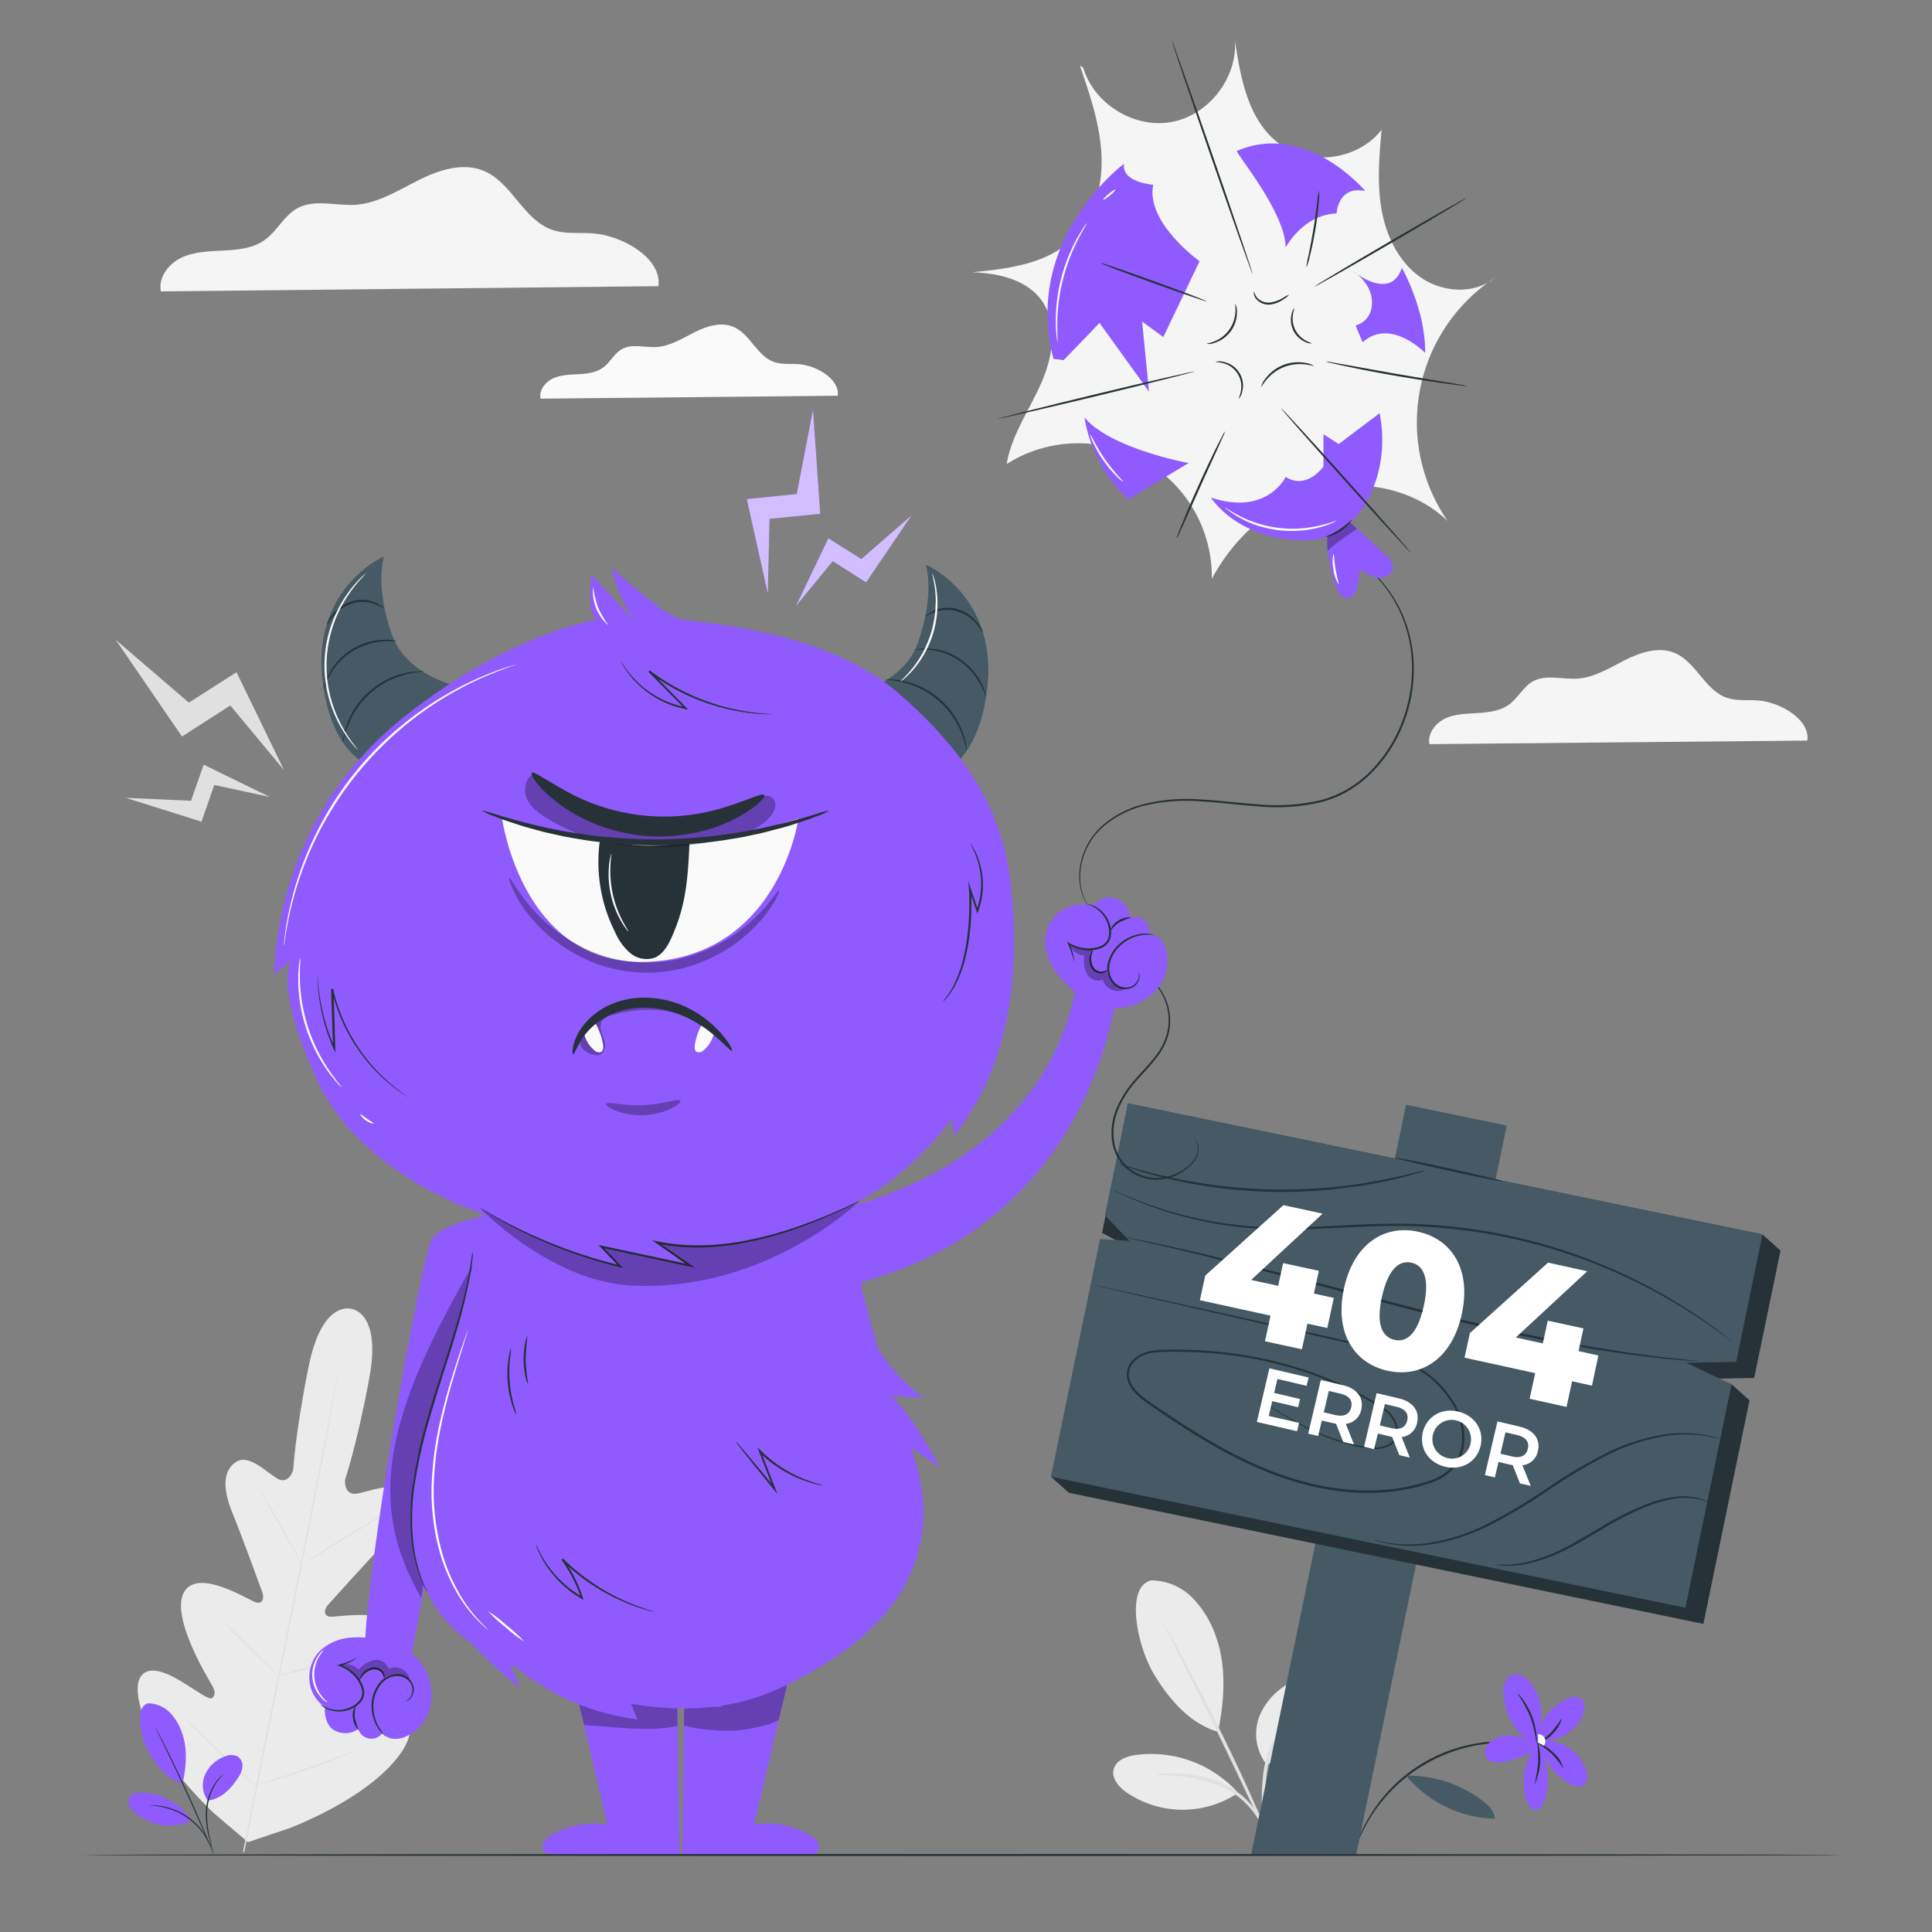 <svg xmlns="http://www.w3.org/2000/svg" viewBox="0 0 500 500"><rect x="0" y="0" width="500" height="500" fill="#808080" stroke="none"/><g id="freepik--background-complete--inject-68"><path d="M467.74,191.66c.74-5.44-6.93-9.91-12.69-10.38-2.75-.22-5.61.2-8.21-.71-5.65-2-7.9-9.25-13.41-11.58-4.11-1.73-8.85-.19-12.84,1.82s-7.94,4.54-12.4,4.82c-3.88.25-8.09-1.19-11.48.71-2.53,1.41-3.85,4.32-6.18,6s-5.26,2-8.09,2.19-5.76.19-8.33,1.37-4.71,3.9-4.17,6.68Z" style="fill:#f5f5f5"></path><path d="M216.8,102.42c.59-4.28-5.45-7.8-10-8.17-2.16-.17-4.41.16-6.46-.55-4.44-1.55-6.21-7.29-10.54-9.12-3.24-1.36-7-.15-10.11,1.43s-6.24,3.57-9.75,3.8c-3,.19-6.37-.94-9,.55-2,1.11-3,3.41-4.86,4.76s-4.14,1.6-6.36,1.72-4.53.15-6.56,1.07-3.7,3.08-3.28,5.26Z" style="fill:#fafafa"></path><path d="M170.39,74.06c1-7.15-9.12-13-16.71-13.65-3.61-.29-7.37.26-10.8-.94-7.43-2.59-10.4-12.18-17.65-15.24-5.42-2.29-11.66-.25-16.91,2.39S97.87,52.59,92,53c-5.1.33-10.65-1.57-15.11.93-3.33,1.86-5.08,5.69-8.14,8s-6.92,2.69-10.64,2.89-7.58.24-11,1.79-6.19,5.14-5.49,8.8Z" style="fill:#f5f5f5"></path><path d="M90.88,338.74s-7.5-2.43-11,14.87-4,26.86-4,26.86-1.16,3.75-3.92,2.28-7.38-6.54-10.79-4.45-3.62,6.82-1.14,12.92,7.44,19.68,7.88,20.91.23,3.21-1.81,2.51-14.93-8.94-18.48-2.58,6.17,22.22,7.2,24,.88,2.66.11,3.38-4.84-2.46-8.61-4.65-8.51-4.08-10.25-.24,1,17,19.16,34.6l8.94,7.6L75.29,473c23.4-9.54,30.88-20.71,30.7-24.92s-5.28-4.24-9.6-3.61-9.28,2.05-9.72,1.09-.24-1.85,1.37-3.1,16.55-12.33,15.64-19.55-16-4.39-18.11-4.51-1.59-2.05-.73-3S95.37,403.63,100,398.9s6.25-9.07,3.77-12.41-8.56-.24-11.67.09S89.28,383,89.28,383s3.1-9.05,6.31-26.42-4.86-17.89-4.86-17.89" style="fill:#ebebeb"></path><path d="M62.88,479.26c2.41-12.74,7.06-35.32,10.95-54.73s7.4-37,9.87-49.69c1.23-6.36,2.22-11.51,2.91-15.08.34-1.77.61-3.15.79-4.1.09-.46.17-.81.22-1.07s.08-.36.08-.36,0,.13,0,.37-.1.61-.18,1.07c-.17,1-.41,2.34-.72,4.11-.64,3.57-1.59,8.73-2.8,15.11-2.4,12.74-5.87,30.32-9.76,49.72s-8.59,42-11,54.7" style="fill:#e0e0e0"></path><path d="M67.31,385.64a4.37,4.37,0,0,1,.5.69c.3.46.72,1.12,1.22,2,1,1.66,2.36,4,3.79,6.6l3.65,6.68,1.12,2a3.85,3.85,0,0,1,.38.76,4.1,4.1,0,0,1-.51-.69c-.3-.45-.71-1.12-1.21-2-1-1.68-2.31-4-3.75-6.63s-2.7-4.88-3.69-6.65l-1.13-2A3.41,3.41,0,0,1,67.31,385.64Z" style="fill:#e0e0e0"></path><path d="M79.06,404.26c0-.09,4.64-3.06,10.49-6.65s10.62-6.43,10.67-6.34-4.64,3.06-10.48,6.65S79.11,404.35,79.06,404.26Z" style="fill:#e0e0e0"></path><path d="M71.74,433.79a3.51,3.51,0,0,1,.82-.27l2.27-.63c1.92-.52,4.56-1.26,7.45-2.19s5.48-1.83,7.34-2.52l2.22-.8a4.14,4.14,0,0,1,.82-.26,3.39,3.39,0,0,1-.77.39c-.51.23-1.25.55-2.17.92-1.85.74-4.43,1.7-7.33,2.62s-5.56,1.63-7.49,2.09c-1,.23-1.76.41-2.3.51A4.72,4.72,0,0,1,71.74,433.79Z" style="fill:#e0e0e0"></path><path d="M57.4,419.29a2.92,2.92,0,0,1,.62.51l1.59,1.48c1.33,1.27,3.16,3,5.15,5s3.79,3.76,5.08,5.08l1.51,1.56a3.25,3.25,0,0,1,.52.62,4,4,0,0,1-.62-.51l-1.59-1.49c-1.33-1.27-3.16-3-5.15-5s-3.79-3.77-5.08-5.08l-1.51-1.57A3.44,3.44,0,0,1,57.4,419.29Z" style="fill:#e0e0e0"></path><path d="M47.63,444.53a6.47,6.47,0,0,1,.78.66l2.05,1.9c1.71,1.61,4.07,3.86,6.65,6.36s4.91,4.78,6.58,6.44l2,2a5.13,5.13,0,0,1,.69.76,5,5,0,0,1-.78-.66c-.54-.49-1.22-1.13-2.05-1.9-1.72-1.61-4.07-3.86-6.65-6.36s-4.91-4.77-6.58-6.43l-2-2A4.89,4.89,0,0,1,47.63,444.53Z" style="fill:#e0e0e0"></path><path d="M66,462.07a8.72,8.72,0,0,1,1-.37l2.85-.89c2.41-.76,5.73-1.81,9.36-3.08s6.89-2.5,9.24-3.41l2.79-1.07a5.32,5.32,0,0,1,1-.35,6.87,6.87,0,0,1-1,.48c-.64.29-1.58.7-2.74,1.18-2.33,1-5.58,2.25-9.22,3.51s-7,2.29-9.41,3c-1.21.34-2.2.61-2.88.78A7.1,7.1,0,0,1,66,462.07Z" style="fill:#e0e0e0"></path><path d="M297.8,409a15.14,15.14,0,0,1,10.91,4.62,26.66,26.66,0,0,1,6.14,10.41c2.58,7.42,2,16.45.37,24.14-8.41-2.33-14.1-10.71-16.72-15.14-4.14-7-7.37-22.17-.7-24" style="fill:#ebebeb"></path><path d="M327.68,456.54a12.94,12.94,0,0,1-1.54-12.88,17.14,17.14,0,0,1,9.7-9c2-.76,4.26-1.19,6.08-.15a5.52,5.52,0,0,1,2.5,5,11.3,11.3,0,0,1-2,5.47c-3.6,5.68-8.12,10.53-14.77,11.57" style="fill:#ebebeb"></path><path d="M328.47,476.19a24.49,24.49,0,0,1-1.41-5,23.93,23.93,0,0,1-.52-5.66,53.75,53.75,0,0,1,.45-6.91,26,26,0,0,1,4.63-11.68,19.66,19.66,0,0,1,2.62-2.8c.7-.56,1.12-.84,1.15-.79s-1.46,1.35-3.26,4a27.67,27.67,0,0,0-4.27,11.44,62.22,62.22,0,0,0-.51,6.8,26.86,26.86,0,0,0,.32,5.53A38.62,38.62,0,0,1,328.47,476.19Z" style="fill:#e0e0e0"></path><path d="M301.28,420.38a14.1,14.1,0,0,1,1.37,2.24c.83,1.48,2,3.62,3.42,6.29,2.84,5.33,6.69,12.74,10.74,21s7.5,15.9,9.88,21.45c1.19,2.78,2.13,5,2.75,6.61a16.16,16.16,0,0,1,.88,2.48,14.83,14.83,0,0,1-1.2-2.34c-.77-1.68-1.78-3.86-3-6.49-2.52-5.49-6.06-13-10.1-21.33s-7.75-15.58-10.5-21.13c-1.29-2.6-2.36-4.75-3.17-6.41A16,16,0,0,1,301.28,420.38Z" style="fill:#e0e0e0"></path><path d="M320,463.53a30.25,30.25,0,0,0-26-9.35c-2.41.33-5.18,1.34-5.79,3.71s1.36,4.59,3.35,6a25.8,25.8,0,0,0,28.63.27" style="fill:#ebebeb"></path><path d="M299.2,459.13a4.31,4.31,0,0,1,1.38-.15c.88-.05,2.17,0,3.76,0a34,34,0,0,1,12.14,2.62,21.32,21.32,0,0,1,5.75,3.81,20.93,20.93,0,0,1,5.14,7.81,4,4,0,0,1,.39,1.33c-.16.07-.85-1.78-2.55-4.4a21.9,21.9,0,0,0-3.53-4.14,22.23,22.23,0,0,0-5.56-3.61,38.27,38.27,0,0,0-11.83-2.8A45.72,45.72,0,0,1,299.2,459.13Z" style="fill:#e0e0e0"></path><polygon points="73.5 199.3 61.21 173.97 48.87 181.84 29.93 165.56 47.1 190.61 59.6 182.58 73.5 199.3" style="fill:#e0e0e0"></polygon><polygon points="69.82 206.25 52.71 197.9 49.43 207.24 32.55 206.48 52.15 212.65 55.45 203.15 69.82 206.25" style="fill:#e0e0e0"></polygon></g><g id="freepik--Plant--inject-68"><path d="M401.49,452.87a2.89,2.89,0,0,1-.63-.13c-.41-.1-1-.3-1.78-.47a42.18,42.18,0,0,0-16.64-.65,41,41,0,0,0-30.82,24.67c-.33.73-.51,1.32-.68,1.71a4.35,4.35,0,0,1-.26.59,2.91,2.91,0,0,1,.16-.62c.13-.4.29-1,.59-1.75a36.9,36.9,0,0,1,3-6.12,39.86,39.86,0,0,1,38.05-19.26,36.15,36.15,0,0,1,6.69,1.24c.78.19,1.36.43,1.76.56A3.39,3.39,0,0,1,401.49,452.87Z" style="fill:#263238"></path><path d="M398.05,451.33a14.88,14.88,0,0,0-2.79,15.07c.39,1,1.1,2.08,2.17,2.09s1.85-1.21,2.22-2.29a17.49,17.49,0,0,0-1.25-13.85,20,20,0,0,0,7.32,9c1.24.83,3,1.51,4.16.62s1.05-2.64.57-4a11.79,11.79,0,0,0-11.75-7.57A11.07,11.07,0,0,0,409.56,444c.68-1.59.75-3.84-.78-4.64a3.63,3.63,0,0,0-3,.23,14.09,14.09,0,0,0-7.87,8.8A12.4,12.4,0,0,0,395.61,435c-1.07-1.11-2.6-2.06-4.08-1.63-1.86.54-2.48,2.89-2.43,4.83a16.23,16.23,0,0,0,6.52,12.42,9.2,9.2,0,0,0-8.55-.74c-1.8.77-3.48,2.75-2.68,4.53s3.14,1.86,5,1.52a23,23,0,0,0,9.28-4" style="fill:#8F5BFE"></path><path d="M363.63,459.21a30.73,30.73,0,0,0,23.24,11.46c-.15-2-1.7-3.5-3.26-4.69A31.69,31.69,0,0,0,364,459.54" style="fill:#455a64"></path><path d="M397.12,461.92a47.66,47.66,0,0,0,.95-5.79,49.48,49.48,0,0,0-.28-5.86,15.54,15.54,0,0,1-.67,11.65Z" style="fill:#263238"></path><path d="M404.61,457.74A23.8,23.8,0,0,0,401.7,454c-1.92-1.81-3.89-2.79-3.8-2.94a10.22,10.22,0,0,1,4.16,2.56A7.87,7.87,0,0,1,404.61,457.74Z" style="fill:#263238"></path><path d="M404.24,444.64a8.55,8.55,0,0,1-2.35,4,7.28,7.28,0,0,1-4,2.43,21.37,21.37,0,0,0,3.61-2.79A44.7,44.7,0,0,0,404.24,444.64Z" style="fill:#263238"></path><path d="M398,448.82a1.81,1.81,0,0,1,1.5,3A5.1,5.1,0,0,0,398,451a7.55,7.55,0,0,0,0-2.18" style="fill:#fafafa"></path><path d="M392.68,438.21a6.3,6.3,0,0,1,1.42,1.56,18.74,18.74,0,0,1,3.55,9.43,5.81,5.81,0,0,1,0,2.1,35.31,35.31,0,0,0-1.57-6.88A37,37,0,0,0,392.68,438.21Z" style="fill:#263238"></path><path d="M38.34,440.82a8,8,0,0,1,5.73,2.5,14.21,14.21,0,0,1,3.17,5.53c1.31,3.93.95,8.69,0,12.74-4.42-1.29-7.38-5.74-8.73-8.09-2.14-3.72-3.76-11.74-.22-12.68" style="fill:#8F5BFE"></path><path d="M53.81,466.05a6.82,6.82,0,0,1-.73-6.8,9,9,0,0,1,5.17-4.7,3.8,3.8,0,0,1,3.21,0,2.9,2.9,0,0,1,1.28,2.65A5.86,5.86,0,0,1,61.67,460c-1.93,3-4.35,5.5-7.86,6" style="fill:#8F5BFE"></path><path d="M55.1,479.38a5.11,5.11,0,0,1-.24-.82c-.15-.58-.35-1.34-.58-2.25a24,24,0,0,1-1-7.62,14.74,14.74,0,0,1,2.41-7.27,10.59,10.59,0,0,1,1.54-1.76c.2-.19.38-.31.49-.4s.18-.13.19-.12a15.41,15.41,0,0,0-2,2.4,15.16,15.16,0,0,0-2.29,7.17,26.08,26.08,0,0,0,.85,7.55c.22,1,.39,1.74.49,2.28A4,4,0,0,1,55.1,479.38Z" style="fill:#263238"></path><path d="M40.1,446.82a1.28,1.28,0,0,1,.2.31l.5.94c.44.82,1.05,2,1.79,3.48,1.49,2.95,3.49,7.05,5.6,11.63S52.11,472,53.38,475c.63,1.52,1.13,2.76,1.47,3.62.16.41.28.74.38,1a1.48,1.48,0,0,1,.12.36,1.71,1.71,0,0,1-.17-.33c-.12-.25-.26-.58-.44-1-.38-.89-.91-2.1-1.56-3.59-1.32-3-3.16-7.2-5.26-11.78s-4.08-8.69-5.52-11.66c-.7-1.46-1.28-2.65-1.7-3.52q-.29-.58-.45-1A2.94,2.94,0,0,1,40.1,446.82Z" style="fill:#263238"></path><path d="M49.43,470.86a16,16,0,0,0-12.81-6.92c-1.29,0-2.81.3-3.32,1.48s.35,2.5,1.28,3.39A13.63,13.63,0,0,0,49.5,471.2" style="fill:#8F5BFE"></path><path d="M38.77,467.25a3.94,3.94,0,0,1,.81,0,6.65,6.65,0,0,1,.94,0c.36.05.78.06,1.24.16a14.06,14.06,0,0,1,1.48.31,15.67,15.67,0,0,1,1.66.52,17.85,17.85,0,0,1,3.55,1.82,17,17,0,0,1,3,2.63,15.26,15.26,0,0,1,1.08,1.36,12.29,12.29,0,0,1,.82,1.28,12.1,12.1,0,0,1,.58,1.11,6.94,6.94,0,0,1,.37.86,3.74,3.74,0,0,1,.26.77c-.06,0-.44-1.06-1.39-2.63-.25-.39-.51-.82-.84-1.24a15.5,15.5,0,0,0-1.09-1.32,17.28,17.28,0,0,0-3-2.57,17.79,17.79,0,0,0-3.47-1.81,16.32,16.32,0,0,0-1.63-.54c-.52-.16-1-.25-1.46-.35C39.92,467.3,38.77,467.31,38.77,467.25Z" style="fill:#263238"></path></g><g id="freepik--404-error--inject-68"><polygon points="323.77 480.07 350.95 480.07 389.94 291.29 363.88 285.9 323.77 480.07" style="fill:#455a64"></polygon><polygon points="440.83 420.26 276.63 386.34 271.98 382.17 289.34 324.83 296.96 325.33 285.21 319.07 291.93 285.56 456.13 319.48 460.79 323.66 453.98 356.62 440.97 356.86 448.13 358.23 452.78 362.4 440.83 420.26" style="fill:#263238"></polygon><polygon points="436.18 416.09 271.98 382.17 284.69 320.65 292.31 321.15 285.95 314.54 291.93 285.56 456.13 319.48 449.32 352.44 436.32 352.68 448.13 358.23 436.18 416.09" style="fill:#455a64"></polygon><path d="M439.83,352.34s-.13,0-.39,0l-1.15-.08-4.42-.36-3.19-.28-3.79-.45c-2.71-.34-5.82-.66-9.21-1.22l-5.35-.81c-1.86-.29-3.78-.67-5.77-1-4-.68-8.23-1.57-12.69-2.47-8.91-1.89-18.66-4.18-28.84-6.77-20.35-5.24-38.69-10.28-52.07-13.55-3.33-.85-6.37-1.54-9-2.18s-5-1.16-6.84-1.57l-4.32-1-1.12-.27a2.25,2.25,0,0,1-.38-.12,1.78,1.78,0,0,1,.39.06l1.14.21,4.34.87c1.89.38,4.2.87,6.86,1.48s5.71,1.27,9.06,2.09c13.4,3.16,31.77,8.14,52.11,13.37,10.18,2.59,19.91,4.9,28.8,6.82,4.46.91,8.68,1.82,12.67,2.52,2,.36,3.91.74,5.76,1l5.33.85c3.39.59,6.48.94,9.19,1.31l3.78.5,3.18.33,4.41.48,1.14.14Z" style="fill:#263238"></path><path d="M448.08,347.09a3.52,3.52,0,0,1-.37-.24l-1-.75c-.91-.65-2.21-1.68-4-2.9a147.3,147.3,0,0,0-15.38-9.44,145.54,145.54,0,0,0-24.67-10.26,141.35,141.35,0,0,0-32.13-5.92c-11.61-.85-22.69.28-32.78.51a129.21,129.21,0,0,1-14.35-.29,97.76,97.76,0,0,1-29.63-7.21c-2-.83-3.47-1.53-4.48-2l-1.14-.58-.38-.21a1.85,1.85,0,0,1,.41.16l1.17.52c1,.46,2.53,1.13,4.51,1.92a101.42,101.42,0,0,0,17.26,5.19,99.57,99.57,0,0,0,12.32,1.74,133.67,133.67,0,0,0,14.29.23c10.06-.26,21.17-1.41,32.84-.56a140.18,140.18,0,0,1,32.26,6,144.05,144.05,0,0,1,24.71,10.42A137.37,137.37,0,0,1,442.85,343c1.73,1.24,3,2.31,3.9,3l1,.8A2.85,2.85,0,0,1,448.08,347.09Z" style="fill:#263238"></path><path d="M368.71,303a4.21,4.21,0,0,1-.77.27l-2.25.67c-1,.3-2.17.63-3.58.95s-3,.76-4.8,1.08-3.74.75-5.87,1-4.39.6-6.78.87a136.49,136.49,0,0,1-15.66.61,140.52,140.52,0,0,1-15.62-1.29c-2.38-.38-4.64-.71-6.74-1.17s-4-.86-5.81-1.3-3.35-.89-4.74-1.29-2.58-.77-3.54-1.1l-2.22-.77a4.93,4.93,0,0,1-.76-.3,3.89,3.89,0,0,1,.8.18l2.25.66c1,.3,2.16.65,3.56,1s3,.83,4.75,1.2,3.71.85,5.81,1.22,4.35.75,6.72,1.11A147.47,147.47,0,0,0,329,307.83a145.67,145.67,0,0,0,15.59-.56c2.38-.26,4.65-.47,6.76-.81s4.07-.63,5.86-1,3.39-.69,4.8-1,2.62-.59,3.6-.85l2.27-.55A3.74,3.74,0,0,1,368.71,303Z" style="fill:#263238"></path><path d="M325,361.66s.26.14.74.44l2.16,1.33c1.9,1.15,4.68,2.91,8.4,4.9a55.78,55.78,0,0,0,14.28,5.53,34.62,34.62,0,0,0,4.57.7,7.14,7.14,0,0,0,4.62-1,3.72,3.72,0,0,0,1.38-2,5,5,0,0,0,0-2.53,7.76,7.76,0,0,0-3.15-4.23c-12.52-8.3-30.15-14.35-50.1-14.91-2.49-.08-5-.08-7.56,0s-5.16.68-6.87,2.58a4.69,4.69,0,0,0-1.31,3.38,6.09,6.09,0,0,0,1.4,3.46c1.61,2.06,3.93,3.49,6.16,5,9,6.1,18.53,12.16,29.25,16.36s22.11,6.09,32.84,4.5a47.35,47.35,0,0,0,7.8-1.84,13.5,13.5,0,0,0,6.47-4.08,11.44,11.44,0,0,0,2.31-7.07,16.69,16.69,0,0,0-1.62-7.22,26.05,26.05,0,0,0-9.66-10.49,46.9,46.9,0,0,0-12.53-5.41c-4.25-1.23-8.46-2.11-12.48-3l-11.57-2.62-34.91-7.93-9.48-2.19-2.46-.58c-.56-.13-.84-.22-.84-.22l.85.16,2.48.52,9.51,2.08,34.95,7.74,11.57,2.58c4,.91,8.24,1.77,12.52,3a47.2,47.2,0,0,1,12.68,5.45,26.56,26.56,0,0,1,9.88,10.7,17.29,17.29,0,0,1,1.68,7.46,12,12,0,0,1-2.42,7.43,14.09,14.09,0,0,1-6.74,4.28,46.47,46.47,0,0,1-7.91,1.87c-10.86,1.62-22.39-.31-33.14-4.52S308.4,371,299.42,364.87c-2.22-1.54-4.58-3-6.28-5.17a6.63,6.63,0,0,1-1.53-3.8,5.28,5.28,0,0,1,1.47-3.79,7.77,7.77,0,0,1,3.39-2.12,15.28,15.28,0,0,1,3.87-.64c2.58-.1,5.11-.09,7.61,0,20.07.61,37.75,6.71,50.35,15.13a8.16,8.16,0,0,1,3.29,4.48,5.41,5.41,0,0,1,0,2.74,4,4,0,0,1-1.53,2.18,7.55,7.55,0,0,1-4.87,1.07,36.71,36.71,0,0,1-4.63-.73,55.47,55.47,0,0,1-14.31-5.66c-3.72-2-6.48-3.82-8.36-5-.92-.59-1.63-1-2.12-1.38S325,361.66,325,361.66Z" style="fill:#263238"></path><path d="M444.89,372.33a6.37,6.37,0,0,1-1-.19c-.62-.17-1.55-.35-2.74-.56a34.29,34.29,0,0,0-10.24.08,52.45,52.45,0,0,0-14.45,4.66,143.53,143.53,0,0,0-16.06,9.56,130.63,130.63,0,0,1-16.21,9.5,50.19,50.19,0,0,1-14.68,4.4,32.08,32.08,0,0,1-10.33-.29,22.43,22.43,0,0,1-2.72-.72,5.29,5.29,0,0,1-.92-.34,6.75,6.75,0,0,1,.95.22c.62.18,1.54.38,2.73.61a33.52,33.52,0,0,0,10.23.09,50.74,50.74,0,0,0,14.5-4.48,134.85,134.85,0,0,0,16.11-9.5,139.21,139.21,0,0,1,16.16-9.56,51.3,51.3,0,0,1,14.63-4.58,32.78,32.78,0,0,1,10.34.12A23.08,23.08,0,0,1,444,372,5.11,5.11,0,0,1,444.89,372.33Z" style="fill:#263238"></path><path d="M441.85,388.61c0,.06-.78-.26-2.22-.58a17.16,17.16,0,0,0-6.19-.2,35.33,35.33,0,0,0-8.83,2.72,81.1,81.1,0,0,0-10.07,5.27c-3.48,2.06-6.8,4.07-10,5.6a41.24,41.24,0,0,1-8.81,3.17,25.28,25.28,0,0,1-6.28.62,13.64,13.64,0,0,1-1.71-.15,2.2,2.2,0,0,1-.59-.11c0-.07.83,0,2.3,0a27.46,27.46,0,0,0,6.19-.8,43.15,43.15,0,0,0,8.66-3.26c3.14-1.54,6.43-3.55,9.92-5.62A76.11,76.11,0,0,1,424.4,390a34.06,34.06,0,0,1,9-2.63,16.29,16.29,0,0,1,6.3.4,14.23,14.23,0,0,1,1.63.55A2.12,2.12,0,0,1,441.85,388.61Z" style="fill:#263238"></path><path d="M389,305.75c0,.17-6.33-1.07-14.06-2.77s-14-3.21-13.93-3.37,6.33,1.07,14.06,2.77S389,305.59,389,305.75Z" style="fill:#263238"></path><path d="M343.51,343.69l-5.14-1.12-1.44,6.62-9.55-2.07,1.44-6.63-18.29-4,1.39-6.38,20.23-18.22,10.14,2.2-18.5,17.16,7,1.52,1.28-5.88,9.25,2-1.28,5.89,5.14,1.12Z" style="fill:#fff"></path><path d="M347.82,333.44C350.3,322,358.16,316.85,367,318.77s13.8,9.89,11.31,21.31-10.35,16.6-19.14,14.68S345.33,344.86,347.82,333.44Zm20.66,4.5c1.58-7.26-.1-10.48-3.21-11.16s-6,1.54-7.62,8.8.11,10.49,3.27,11.18S366.9,345.21,368.48,337.94Z" style="fill:#fff"></path><path d="M412,358.6l-5.14-1.12-1.44,6.63L395.86,362l1.45-6.63-18.29-4,1.39-6.38,20.22-18.22L410.77,329l-18.49,17.15,7,1.53,1.28-5.89,9.24,2-1.28,5.88,5.14,1.12Z" style="fill:#fff"></path><path d="M336.19,368.23l-.51,2.17L325.27,368l3.25-13.88,10.14,2.37-.51,2.16-7.55-1.77-.85,3.61,6.7,1.58-.49,2.12-6.71-1.57-.9,3.83Z" style="fill:#fff"></path><path d="M347.65,373.2l-1.88-4.73a4.29,4.29,0,0,1-.54-.11l-3.14-.73-.95,4-2.58-.6,3.26-13.89,5.71,1.34c3.65.86,5.48,3.25,4.76,6.33a4.57,4.57,0,0,1-4,3.69l2.13,5.31Zm-.75-12.52-3-.71-1.3,5.54,3,.7c2.26.53,3.68-.23,4.09-2S349.16,361.21,346.9,360.68Z" style="fill:#fff"></path><path d="M362.15,376.6l-1.88-4.73a5.17,5.17,0,0,1-.54-.11L356.6,371l-1,4.05-2.58-.61,3.25-13.89,5.72,1.34c3.65.86,5.47,3.25,4.75,6.33a4.56,4.56,0,0,1-4,3.69l2.12,5.31Zm-.74-12.52-3-.71-1.3,5.54,3,.7c2.26.53,3.67-.23,4.08-2S363.67,364.61,361.41,364.08Z" style="fill:#fff"></path><path d="M368.21,370.69c1-4.1,4.85-6.39,9.15-5.38s6.78,4.77,5.81,8.89-4.85,6.4-9.15,5.39S367.25,374.8,368.21,370.69Zm12.36,2.9a5,5,0,1,0-6,3.74A4.86,4.86,0,0,0,380.57,373.59Z" style="fill:#fff"></path><path d="M393.37,383.92l-1.88-4.73-.55-.11-3.13-.73-.95,4-2.58-.6,3.26-13.89,5.71,1.34c3.65.86,5.48,3.25,4.76,6.33a4.58,4.58,0,0,1-4,3.69l2.13,5.31Zm-.75-12.53-3-.7-1.3,5.53,3,.71c2.27.53,3.68-.23,4.09-2S394.88,371.92,392.62,371.39Z" style="fill:#fff"></path></g><g id="freepik--Ballon--inject-68"><path d="M348.66,143.24a2.56,2.56,0,0,1,.38.19l1.07.61a30.24,30.24,0,0,1,3.83,2.78,34,34,0,0,1,9.85,14.2,35.77,35.77,0,0,1,2.1,11.84,38.69,38.69,0,0,1-2.37,13.59,37.24,37.24,0,0,1-8,13,30.11,30.11,0,0,1-6.31,5.08,28,28,0,0,1-7.72,3.17,51.84,51.84,0,0,1-16.34.95c-5.29-.39-10.34-1.08-15.18-1.3a45.71,45.71,0,0,0-13.63,1.11,25.79,25.79,0,0,0-10.57,5.27,17.47,17.47,0,0,0-5.38,8.06,16.3,16.3,0,0,0-.69,7.33,13,13,0,0,0,1.46,4.44c.53.94.88,1.39.85,1.41a11.52,11.52,0,0,1-.94-1.36,12.66,12.66,0,0,1-1.57-4.46,16.26,16.26,0,0,1,.61-7.45,17.72,17.72,0,0,1,5.42-8.25,26,26,0,0,1,10.71-5.4A45.52,45.52,0,0,1,310,206.86c4.87.21,9.93.89,15.19,1.27a51.66,51.66,0,0,0,16.19-.94,27.89,27.89,0,0,0,7.58-3.11,29.9,29.9,0,0,0,6.2-5,36.78,36.78,0,0,0,7.88-12.8,38.48,38.48,0,0,0,2.39-13.43,35.4,35.4,0,0,0-2-11.71,33.68,33.68,0,0,0-13.39-17l-1-.65Z" style="fill:#263238"></path><path d="M279.48,17c2.6,7.54,5.21,15.2,5.58,23.16S283.22,56.55,277.44,62c-6.7,6.36-16.64,7.57-25.83,8.46,6.61.23,13.86,1.8,17.82,7.1,4.54,6.07,3.06,14.75,0,21.67s-7.65,13.37-8.9,20.85a34.59,34.59,0,0,1,53.09,29.74c5.69-10.73,15.45-19.51,27.14-22.8s25.17-.6,33.91,7.83a44.8,44.8,0,0,1,12.26-63c-5.32,4.42-13.64,3.89-19.3-.09s-8.88-10.7-10.08-17.51-.61-13.79,0-20.68c-6,7.79-18.43,9.56-26.35,3.74-8.12-6-10.17-17-11.6-27,.74,9.78-6.75,19.49-16.4,21.26s-20.09-4.66-22.87-14.06" style="fill:#f5f5f5"></path><path d="M343.68,137.57c-.71,4.71.6,9.53,2.06,14.06A5.9,5.9,0,0,0,347,154a2.31,2.31,0,0,0,2.47.65,3.14,3.14,0,0,0,1.48-2,16.84,16.84,0,0,0,.91-5.45c1.49,1.1,3.1,2.25,5,2.34s3.89-1.42,3.6-3.25a4.73,4.73,0,0,0-1.75-2.54l-9.89-9.13-5.07,2.95" style="fill:#8F5BFE"></path><path d="M290.88,42.4s-26.31,19.42-18.26,50.47l2.65.33,9.29-9.62,12.8,17.78-1.78-18.13,5.48,4,9.39-19.62s-14-10-12-19.79C298.49,47.78,290.26,47.32,290.88,42.4Z" style="fill:#8F5BFE"></path><path d="M280.64,108A37.45,37.45,0,0,0,292,129.24l15.62-9.41S287.32,116.13,280.64,108Z" style="fill:#8F5BFE"></path><path d="M313.37,128.76s7.21,11.61,25.52,11c13-.44,21.39-17,18.15-32.83l-10.6,8-3.93-2.56,0,8.36s-4.27,6.17-9.79,2.69C332.74,123.42,327.94,133.62,313.37,128.76Z" style="fill:#8F5BFE"></path><path d="M320.12,39.05c-.62.27,12.51,15.74,12.62,25,0,0,4.33-8.45,13.16-8.81,0,0,.32-7.32,7.45-5.79C353.35,49.43,338.12,31.29,320.12,39.05Z" style="fill:#8F5BFE"></path><path d="M362.81,69.31s6.21,10.9,6,22c0,0-8.95-9.21-16.18-2.73l-1.81-4.37s4.27-.85,4.25-6S350,70.05,350,70.05,359.79,78.26,362.81,69.31Z" style="fill:#8F5BFE"></path><path d="M309.29,96.09c0,.14-11.4,3-25.54,6.42s-25.63,6-25.66,5.91,11.4-3,25.54-6.42S309.26,96,309.29,96.09Z" style="fill:#263238"></path><path d="M312.29,78c-.05.13-6.2-2-13.75-4.71s-13.62-5-13.57-5.19,6.2,2,13.75,4.71S312.34,77.87,312.29,78Z" style="fill:#263238"></path><path d="M303.28,10.52c.14,0,4.93,13.46,10.71,30.17S324.34,71,324.2,71s-4.93-13.45-10.7-30.16S303.15,10.57,303.28,10.52Z" style="fill:#263238"></path><path d="M341.38,49.33a15,15,0,0,1-.09,3c-.14,1.82-.42,4.34-.88,7.1s-1,5.23-1.46,7a14.52,14.52,0,0,1-.88,2.83,20.49,20.49,0,0,1,.52-2.92c.37-1.79.85-4.26,1.31-7s.79-5.24,1-7.05A18.33,18.33,0,0,1,341.38,49.33Z" style="fill:#263238"></path><path d="M379.5,51.23c.07.13-8.68,5.37-19.55,11.71s-19.73,11.38-19.8,11.25,8.67-5.36,19.54-11.7S379.42,51.11,379.5,51.23Z" style="fill:#263238"></path><path d="M379.6,99.87a7.15,7.15,0,0,1-1.45-.1c-.93-.11-2.28-.27-3.93-.5-3.32-.45-7.89-1.14-12.93-2s-9.57-1.76-12.84-2.46c-1.64-.34-3-.64-3.87-.86a6.54,6.54,0,0,1-1.4-.39,8.78,8.78,0,0,1,1.44.2l3.9.69,12.86,2.31,12.89,2.16,3.91.65A7.59,7.59,0,0,1,379.6,99.87Z" style="fill:#263238"></path><path d="M365.14,143.05c-.11.1-7.73-8.2-17-18.54s-16.75-18.81-16.64-18.9,7.73,8.21,17,18.55S365.25,143,365.14,143.05Z" style="fill:#263238"></path><path d="M304.51,139.34a4.88,4.88,0,0,1,.37-1.14c.26-.73.67-1.77,1.19-3,1-2.55,2.53-6.06,4.26-9.9s3.38-7.29,4.6-9.76c.62-1.23,1.13-2.23,1.49-2.91a4.76,4.76,0,0,1,.62-1,6.13,6.13,0,0,1-.44,1.12l-1.33,3c-1.19,2.62-2.75,6-4.46,9.81s-3.23,7.22-4.4,9.84c-.53,1.18-1,2.17-1.35,3A4.92,4.92,0,0,1,304.51,139.34Z" style="fill:#263238"></path><path d="M312.26,89c0-.09.8-.17,2-.65a8.64,8.64,0,0,0,5.46-7.61c.07-1.27-.11-2.07,0-2.08a4.29,4.29,0,0,1,.39,2.09,8.24,8.24,0,0,1-5.69,7.94A4.31,4.31,0,0,1,312.26,89Z" style="fill:#263238"></path><path d="M320.55,103.2c-.08,0,.35-.71.58-1.93A6.22,6.22,0,0,0,316.58,94c-1.18-.34-2-.25-2-.34a3.54,3.54,0,0,1,2.07,0,6.24,6.24,0,0,1,4.82,7.76A3.52,3.52,0,0,1,320.55,103.2Z" style="fill:#263238"></path><path d="M340.05,94.72c0,.08-.88-.25-2.31-.42a11.59,11.59,0,0,0-5.49.7,11.47,11.47,0,0,0-4.47,3.26c-.93,1.11-1.32,1.93-1.4,1.89A5.4,5.4,0,0,1,327.49,98a10.53,10.53,0,0,1,10.3-4.09A5.45,5.45,0,0,1,340.05,94.72Z" style="fill:#263238"></path><path d="M339.52,88.88a3.19,3.19,0,0,1-1.72-.38,6.4,6.4,0,0,1-3.07-2.93,6.32,6.32,0,0,1-.48-4.22,3,3,0,0,1,.73-1.59c.08,0-.22.63-.37,1.66a6.7,6.7,0,0,0,.59,3.92A6.78,6.78,0,0,0,338,88.17C338.88,88.67,339.53,88.79,339.52,88.88Z" style="fill:#263238"></path><path d="M333.62,76.3a5,5,0,0,1-1.29,1.06,7.6,7.6,0,0,1-3.78,1.47,4.19,4.19,0,0,1-3.65-1.73c-.6-.95-.39-1.68-.35-1.65a5.19,5.19,0,0,0,.65,1.43,4,4,0,0,0,3.32,1.43,8.79,8.79,0,0,0,3.62-1.26A5.52,5.52,0,0,1,333.62,76.3Z" style="fill:#263238"></path><g style="opacity:0.3"><path d="M343.54,138.85a25.21,25.21,0,0,0,5.78-3.71l1.85,1.71c-2.52,1.81-5.44,3.51-7.56,5.78a20.21,20.21,0,0,1-.07-3.78"></path></g><path d="M349.87,134.54A10.23,10.23,0,0,1,343,139c0-.15,1.72-.71,3.59-1.94S349.75,134.44,349.87,134.54Z" style="fill:#263238"></path><path d="M345.87,134.79a6.07,6.07,0,0,1-1.07.54,12.31,12.31,0,0,1-1.31.52,17.93,17.93,0,0,1-1.78.57,27.51,27.51,0,0,1-4.78.88,31.36,31.36,0,0,1-5.95-.07,32,32,0,0,1-5.82-1.3,26.93,26.93,0,0,1-4.45-2c-.62-.31-1.13-.67-1.6-1a8.94,8.94,0,0,1-1.15-.81,5.55,5.55,0,0,1-.92-.77c.07-.08,1.41,1,3.85,2.22a29.76,29.76,0,0,0,4.42,1.82,30.19,30.19,0,0,0,11.58,1.35,30.23,30.23,0,0,0,4.73-.76C344.27,135.41,345.82,134.69,345.87,134.79Z" style="fill:#fafafa"></path><path d="M346.45,151.25a9.13,9.13,0,0,1-1.34-3.87,9.24,9.24,0,0,1,0-4.1c.16,0,.15,1.82.53,4S346.59,151.19,346.45,151.25Z" style="fill:#fafafa"></path><path d="M290.68,124.67a7.25,7.25,0,0,1-1.7-1.42,30,30,0,0,1-6.11-8.76,7.74,7.74,0,0,1-.75-2.09c.15-.07,1.46,3,3.84,6.44S290.79,124.56,290.68,124.67Z" style="fill:#fafafa"></path><path d="M281.29,57.78c.08.06-.93,1.56-2.26,4.14a48.63,48.63,0,0,0-5.41,21.79c0,2.91.15,4.7.06,4.71a5.53,5.53,0,0,1-.21-1.25,32.47,32.47,0,0,1-.22-3.46,44.06,44.06,0,0,1,1.3-11.34,44.75,44.75,0,0,1,4.15-10.63c.72-1.27,1.34-2.28,1.82-3A5.45,5.45,0,0,1,281.29,57.78Z" style="fill:#fafafa"></path><path d="M288.65,49.1c.09.11-.53.78-1.4,1.49s-1.64,1.19-1.73,1.08.54-.78,1.4-1.49S288.56,49,288.65,49.1Z" style="fill:#fafafa"></path><path d="M309.09,294.64a2.17,2.17,0,0,1,.56.66,4,4,0,0,1,.53,2.43,6,6,0,0,1-1.71,3.53,12.86,12.86,0,0,1-4.28,3,12.53,12.53,0,0,1-6.24,1,11.91,11.91,0,0,1-6.6-3,11.68,11.68,0,0,1-3.57-7.13,16.14,16.14,0,0,1,1.27-8.5,27.49,27.49,0,0,1,4.67-7.22c1.82-2.1,3.72-4,5.24-6a15.94,15.94,0,0,0,3.13-6.32,14,14,0,0,0-4.55-13.73,20.29,20.29,0,0,0-2.71-1.91,10.55,10.55,0,0,1,2.84,1.75,14.16,14.16,0,0,1,4.79,7.66,14.57,14.57,0,0,1,.06,6.32,16.29,16.29,0,0,1-3.18,6.52c-1.54,2.05-3.44,3.94-5.23,6a27.37,27.37,0,0,0-4.58,7.1,15.63,15.63,0,0,0-1.24,8.22,11.19,11.19,0,0,0,3.39,6.85,11.49,11.49,0,0,0,6.32,2.9,12.33,12.33,0,0,0,6.05-.88c3.48-1.47,5.77-4,5.93-6.19a4.08,4.08,0,0,0-.42-2.35C309.3,294.86,309.06,294.66,309.09,294.64Z" style="fill:#263238"></path></g><g id="freepik--Character--inject-68"><path d="M106.55,427.8c2.94-13.71,19.73-113.21,19.73-113.21s-12.11,1.92-14.55,6.26C109,325.62,96,398.93,94.54,423.8a23.9,23.9,0,0,0-3.59,0,13,13,0,0,0-8.17,3.46,9.85,9.85,0,0,0-2.18,10.08,9.73,9.73,0,0,0,3.49,4.47c-.19,2.13.49,4.74,2.16,5.83a5.8,5.8,0,0,0,6.46-.17,3.58,3.58,0,0,0,6.43.85c.8,1.86,3.42,2,5.31,1.34a11.38,11.38,0,0,0,7-8.3,14.09,14.09,0,0,0-2.34-10.74A17,17,0,0,0,106.55,427.8Z" style="fill:#8F5BFE"></path><g style="opacity:0.3"><path d="M109,413.53c-7.16-12.58-10.81-26-5.38-45.46,3.88-13.95,11.62-28.22,18.74-40.83"></path></g><path d="M105.08,440.27a5.7,5.7,0,0,0,.88-.76,3.35,3.35,0,0,0,.72-2.91,3.91,3.91,0,0,0-3.25-2.81A5.45,5.45,0,0,0,98.5,436a9.14,9.14,0,0,0-1.85,5.33,10.68,10.68,0,0,0,.86,4.6,11.92,11.92,0,0,0,2.52,3.55s-.1,0-.27-.16a4.3,4.3,0,0,1-.68-.57,8.92,8.92,0,0,1-1.91-2.67,10.79,10.79,0,0,1-1-4.77,9.52,9.52,0,0,1,1.92-5.64,5.92,5.92,0,0,1,5.41-2.33,4.29,4.29,0,0,1,3.54,3.21,3.52,3.52,0,0,1-.93,3.13,2.8,2.8,0,0,1-.73.53C105.19,440.26,105.08,440.29,105.08,440.27Z" style="fill:#263238"></path><path d="M82.93,441.16a8,8,0,0,1,1,.53,7.86,7.86,0,0,0,2.87.81,7.66,7.66,0,0,0,4.26-.83,6,6,0,0,0,2-1.62,3.27,3.27,0,0,0,.66-2.51,8.06,8.06,0,0,0-2.42-4.2,9.77,9.77,0,0,0-3.51-2.17l-.61-.22.63-.16a28.17,28.17,0,0,0,4.55-1.72,4.47,4.47,0,0,1-1.11.74,15.39,15.39,0,0,1-3.35,1.36l0-.38a10,10,0,0,1,3.71,2.2,9.67,9.67,0,0,1,1.61,1.95,6.65,6.65,0,0,1,1,2.53,3.76,3.76,0,0,1-.77,2.89,6.47,6.47,0,0,1-2.16,1.74,7.84,7.84,0,0,1-4.52.77,7.28,7.28,0,0,1-2.93-1,4.33,4.33,0,0,1-.67-.49Q82.92,441.18,82.93,441.16Z" style="fill:#263238"></path><path d="M92.05,441.33c.17.06-.43,1.49-.2,3.28a24.88,24.88,0,0,0,1,3.15,4.65,4.65,0,0,1-1.49-3.08A4.43,4.43,0,0,1,92.05,441.33Z" style="fill:#263238"></path><path d="M99.42,434.31a4.48,4.48,0,0,0-.46-1.22,2.43,2.43,0,0,0-1-.85,2.66,2.66,0,0,0-1.62-.14,4.54,4.54,0,0,0-2.55,1.71c-.51.65-.76,1.11-.83,1.07s.07-.54.53-1.28a4.35,4.35,0,0,1,2.74-2,3,3,0,0,1,1.94.21,2.64,2.64,0,0,1,1.14,1.1C99.71,433.74,99.47,434.34,99.42,434.31Z" style="fill:#263238"></path><g style="opacity:0.3"><path d="M88.23,430.86a4.79,4.79,0,0,1,4.6,1.24,7.26,7.26,0,0,1,4-2.46,3.27,3.27,0,0,1,3.73,2.23,4,4,0,0,1,5.61,3.21,5.54,5.54,0,0,0-6.91-.78,2.37,2.37,0,0,0-1.68-2.2,3.37,3.37,0,0,0-2.83.52,5.83,5.83,0,0,0-1.86,2.28A9.18,9.18,0,0,0,88,430.83"></path></g><path d="M84.75,440.6A4.68,4.68,0,0,1,83,439.17a8.65,8.65,0,0,1-.76-10.47A4.74,4.74,0,0,1,83.76,427c.07.06-.57.67-1.25,1.87a9,9,0,0,0,.73,10.05C84.09,440,84.81,440.53,84.75,440.6Z" style="fill:#fff"></path><path d="M301.61,245.25c-.66-1.91-2.46-3.82-4.4-3.27a3.57,3.57,0,0,0-4.73-4.43,5.8,5.8,0,0,0-4-5.12c-1.91-.6-4.35.52-5.88,2a9.62,9.62,0,0,0-5.67.13,9.83,9.83,0,0,0-6.43,8,13,13,0,0,0,2.49,8.52,33.68,33.68,0,0,0,5.24,5.7c-10.3,48.09-63.07,56.45-63.07,56.45l4.95,19.36c50.57-12.49,64.5-52.81,68.29-71.75.45,0,.89,0,1.33,0a14.12,14.12,0,0,0,9.8-5A11.37,11.37,0,0,0,301.61,245.25Z" style="fill:#8F5BFE"></path><path d="M294.73,251.68a.85.85,0,0,1,.11.29,2.64,2.64,0,0,1,.06.91,3.5,3.5,0,0,1-1.83,2.69,4.29,4.29,0,0,1-4.73-.71,5.89,5.89,0,0,1-1.62-5.66,9.53,9.53,0,0,1,3.15-5.06,10.78,10.78,0,0,1,4.33-2.24,8.87,8.87,0,0,1,3.28-.21,4,4,0,0,1,.87.17c.2,0,.3.09.29.1a12.05,12.05,0,0,0-4.34.3,10.88,10.88,0,0,0-4.12,2.24,9.22,9.22,0,0,0-2.95,4.81,5.45,5.45,0,0,0,1.43,5.19,3.91,3.91,0,0,0,4.24.75,3.4,3.4,0,0,0,1.8-2.4A8.65,8.65,0,0,0,294.73,251.68Z" style="fill:#263238"></path><path d="M281.4,234s.1,0,.29,0a5.16,5.16,0,0,1,.82.22,7.29,7.29,0,0,1,2.63,1.62,7.91,7.91,0,0,1,2.26,4,6.26,6.26,0,0,1,0,2.76,3.8,3.8,0,0,1-1.75,2.43,6.65,6.65,0,0,1-2.6.83,10,10,0,0,1-6.57-1.5l.28-.25a16.21,16.21,0,0,1,1.07,3.45,4.06,4.06,0,0,1,.12,1.33,26.41,26.41,0,0,0-1.55-4.62l-.27-.58.56.34a9.71,9.71,0,0,0,3.9,1.33,8,8,0,0,0,4.79-.78,3.27,3.27,0,0,0,1.52-2.1,5.88,5.88,0,0,0,0-2.54,7.71,7.71,0,0,0-2.05-3.83,7.94,7.94,0,0,0-2.45-1.71C281.78,234.1,281.39,234,281.4,234Z" style="fill:#263238"></path><path d="M287.31,240.92a4.42,4.42,0,0,1,2.14-2.67,4.68,4.68,0,0,1,3.33-.79,23.12,23.12,0,0,0-3.06,1.23C288.19,239.64,287.45,241,287.31,240.92Z" style="fill:#263238"></path><path d="M286.53,251.07c.05,0-.26.59-1.18.78a2.73,2.73,0,0,1-1.58-.19,3,3,0,0,1-1.39-1.37,4.37,4.37,0,0,1-.18-3.39c.29-.82.6-1.26.66-1.23a6.87,6.87,0,0,1-.3,1.33,4.5,4.5,0,0,0,.28,3.05,2.69,2.69,0,0,0,1.14,1.17,2.32,2.32,0,0,0,1.31.26A4,4,0,0,0,286.53,251.07Z" style="fill:#263238"></path><g style="opacity:0.3"><path d="M276.77,244.59a4.79,4.79,0,0,0,3.88,2.77,7.31,7.31,0,0,0,.63,4.67c.82,1.37,2.68,2.23,4.09,1.48a4,4,0,0,0,6,2.31,5.55,5.55,0,0,1-5-4.86,2.37,2.37,0,0,1-2.77.09,3.33,3.33,0,0,1-1.38-2.52,5.76,5.76,0,0,1,.58-2.88,9.15,9.15,0,0,1-6.22-1.19"></path></g><path d="M147.66,431.71q4.77,20.22,9.52,40.45a22.65,22.65,0,0,0-14.29,2.66c-1.5.85-3.09,2.52-2.28,4,.63,1.2,2.28,1.29,3.63,1.23,10.52-.45,21,.44,31.58,0l-.58-41" style="fill:#8F5BFE"></path><path d="M204.7,431.71q-4.75,20.22-9.52,40.45a22.67,22.67,0,0,1,14.3,2.66c1.5.85,3.08,2.52,2.28,4-.64,1.2-2.28,1.29-3.63,1.23-10.53-.45-21,.44-31.58,0l.58-41" style="fill:#8F5BFE"></path><g style="opacity:0.3"><path d="M149.88,441.13l1.31,5.35c8.6.47,16.94,1.77,24.16.18l-.07-4.72s-8.9-.47-14-1.81h0l2.33,4.27A63.54,63.54,0,0,1,149.88,441.13Z"></path></g><g style="opacity:0.3"><path d="M177,446.58s8.48,2.3,16.66.88c6.92-1.19,7.89-2.44,7.89-2.44L203.7,436s-9.58,5.47-24.47,2.52L187,441.7l-9.92,0Z"></path></g><path d="M243.19,379.84a92.44,92.44,0,0,0-12.34-18.72l0-.07a30.65,30.65,0,0,0,8,.59,45.71,45.71,0,0,1-11.72-12.83c-4.09-15.09-8.47-30.25-8.56-45.67l-91.75-.71a283,283,0,0,1-12.68,54c-6.33,19-13.48,41.61-.85,60.22a33.82,33.82,0,0,0,8.54,8.5,124,124,0,0,0,12.62,11.63q-1.16-2.93-2.29-5.85l1.57.7A62.3,62.3,0,0,0,165,445l-1.7-4.07c13.14,2.28,26.49,1.59,38.42-4,22.27-10.5,34-22.93,36.76-39.23,1.41-8.26-.19-15.68-2.67-23.09Z" style="fill:#8F5BFE"></path><path d="M212.91,384.37s-.13,0-.37,0-.6-.1-1-.21a28.48,28.48,0,0,1-3.81-1.14,32,32,0,0,1-11.28-7.26l.42-.28c.44,1.13.9,2.3,1.36,3.5.84,2.18,1.66,4.28,2.41,6.22l.57,1.48-1-1.23c-2.86-3.55-5.34-6.62-7.16-8.89l-2-2.59a7.85,7.85,0,0,1-.69-1,5.43,5.43,0,0,1,.82.86l2.15,2.51,7.31,8.76-.43.25c-.75-1.94-1.57-4-2.42-6.21-.47-1.2-.92-2.38-1.36-3.5l-.44-1.14.86.87a33.52,33.52,0,0,0,11,7.3,38,38,0,0,0,3.73,1.29A12.54,12.54,0,0,1,212.91,384.37Z" style="fill:#263238"></path><path d="M133.65,366.22a9,9,0,0,1-1-2.38,26.16,26.16,0,0,1-1.25-6.14,26.42,26.42,0,0,1,.23-6.26,9.17,9.17,0,0,1,.63-2.52,21.29,21.29,0,0,1-.26,2.56,33.09,33.09,0,0,0-.08,6.17,34,34,0,0,0,1.08,6.08A22,22,0,0,1,133.65,366.22Z" style="fill:#263238"></path><path d="M136.72,358.4a5.35,5.35,0,0,1-.63-1.81,20.51,20.51,0,0,1-.58-4.57,21.17,21.17,0,0,1,.44-4.58,5.86,5.86,0,0,1,.58-1.82,62.29,62.29,0,0,0-.5,6.4A61,61,0,0,0,136.72,358.4Z" style="fill:#263238"></path><path d="M169.31,417.13a2.16,2.16,0,0,1-.55-.1c-.36-.09-.89-.2-1.56-.4a47,47,0,0,1-5.59-2,52.42,52.42,0,0,1-16.3-10.92l.39-.34c.21.28.42.59.64.9a34.71,34.71,0,0,1,4.48,9.18l.19.6-.54-.32a27.44,27.44,0,0,1-9.59-9.34,26.63,26.63,0,0,1-1.77-3.44c-.17-.42-.28-.75-.36-1a1.3,1.3,0,0,1-.1-.35,10.2,10.2,0,0,1,.61,1.24,30.29,30.29,0,0,0,1.87,3.35,28,28,0,0,0,9.58,9.08l-.35.29a34.86,34.86,0,0,0-4.45-9l-.62-.89.39-.34a54.4,54.4,0,0,0,16.07,11,57,57,0,0,0,5.51,2.12c.66.23,1.18.37,1.52.49A2.75,2.75,0,0,1,169.31,417.13Z" style="fill:#263238"></path><path d="M122.35,324.06a1.08,1.08,0,0,1,0,.24c0,.18,0,.41,0,.68-.05.61-.16,1.49-.31,2.63-.32,2.27-.92,5.55-1.89,9.53s-2.34,8.69-4,13.86-3.49,10.83-5.18,16.85A125.79,125.79,0,0,0,107.21,385a59.35,59.35,0,0,0-.23,14.31,40.89,40.89,0,0,0,2.19,9.4c.42,1.06.75,1.89,1,2.43l.27.63a.77.77,0,0,1,.08.22s0-.06-.13-.19-.19-.37-.32-.61c-.29-.53-.65-1.35-1.09-2.41a38.81,38.81,0,0,1-2.38-9.43,58.29,58.29,0,0,1,.13-14.42,122,122,0,0,1,3.69-17.27c1.71-6,3.59-11.68,5.23-16.85s3.06-9.83,4.07-13.79,1.67-7.22,2-9.48c.18-1.13.32-2,.4-2.61l.11-.68A.79.79,0,0,1,122.35,324.06Z" style="fill:#263238"></path><path d="M126.25,421.74a5.94,5.94,0,0,1-.65-.54c-.39-.37-1-.87-1.76-1.64a35.87,35.87,0,0,1-5.38-7,46,46,0,0,1-5-12.15,58.69,58.69,0,0,1-1.75-16,86.58,86.58,0,0,1,2.06-15.95c1.06-4.83,2.3-9.11,3.41-12.68s2.09-6.42,2.77-8.39c.34-.95.6-1.71.8-2.27a5.05,5.05,0,0,1,.32-.78,6.27,6.27,0,0,1-.22.82c-.17.56-.41,1.33-.71,2.29-.62,2-1.54,4.87-2.61,8.44s-2.26,7.85-3.29,12.67a88.58,88.58,0,0,0-2,15.86A59.8,59.8,0,0,0,114,400.27a46.61,46.61,0,0,0,4.83,12.08,37.85,37.85,0,0,0,5.21,7.07c.68.79,1.31,1.3,1.68,1.71A4.37,4.37,0,0,1,126.25,421.74Z" style="fill:#fff"></path><path d="M135.63,424.81a35.05,35.05,0,0,1-4.83-3.73,34.56,34.56,0,0,1-4.49-4.13,36.06,36.06,0,0,1,4.82,3.73A36,36,0,0,1,135.63,424.81Z" style="fill:#fff"></path><path d="M99.37,144.06c-.75.19-19.23,8.73-15.75,33.24,3,21.47,15.75,22,15.75,22l23.68-20.7s-17.19-1.83-21.63-14.36C96.91,151.49,99.37,144.06,99.37,144.06Z" style="fill:#455a64"></path><path d="M109.72,173.77c0,.1-1.71.06-4.36.7A21.68,21.68,0,0,0,90,187.94c-1,2.55-1.16,4.26-1.26,4.24a4.9,4.9,0,0,1,.1-1.2,19.09,19.09,0,0,1,.81-3.17,21,21,0,0,1,15.59-13.7,17.73,17.73,0,0,1,3.25-.39A4.48,4.48,0,0,1,109.72,173.77Z" style="fill:#263238"></path><path d="M102.67,166c0,.1-1.39-.16-3.6,0a17.08,17.08,0,0,0-13.84,9c-1,2-1.37,3.31-1.47,3.28a3.15,3.15,0,0,1,.19-1,13.74,13.74,0,0,1,1-2.49,16.49,16.49,0,0,1,14.14-9.21,14.1,14.1,0,0,1,2.66.13A3.17,3.17,0,0,1,102.67,166Z" style="fill:#263238"></path><path d="M84.62,161.65s0-.25.22-.67a9.11,9.11,0,0,1,1-1.66,10.54,10.54,0,0,1,5.13-3.67,8.82,8.82,0,0,1,6.28.34,7.63,7.63,0,0,1,1.67,1c.36.27.53.46.51.48s-.83-.56-2.32-1.1a9.08,9.08,0,0,0-6-.19,11.06,11.06,0,0,0-5,3.41C85.11,160.77,84.71,161.69,84.62,161.65Z" style="fill:#263238"></path><path d="M94.76,148.34s-.48.53-1.35,1.47a33.81,33.81,0,0,0-3.32,4.26,32.57,32.57,0,0,0-1.6,33.82,34.71,34.71,0,0,0,2.91,4.55c.77,1,1.23,1.56,1.2,1.59a2.26,2.26,0,0,1-.38-.36c-.22-.25-.58-.6-1-1.11a29.21,29.21,0,0,1-3.07-4.5,32.07,32.07,0,0,1,1.61-34.2,29.85,29.85,0,0,1,3.49-4.19c.44-.47.83-.78,1.08-1A1.79,1.79,0,0,1,94.76,148.34Z" style="fill:#fafafa"></path><path d="M239.61,146.17c.74.18,19.22,8.73,15.74,33.24-3,21.47-15.74,22-15.74,22l-23.68-20.69s17.18-1.83,21.63-14.36C242.06,153.6,239.61,146.17,239.61,146.17Z" style="fill:#455a64"></path><path d="M229.25,175.87a5.16,5.16,0,0,1,1.2-.05,18.87,18.87,0,0,1,3.25.4,20.93,20.93,0,0,1,15.59,13.7,19.09,19.09,0,0,1,.81,3.17,4.62,4.62,0,0,1,.11,1.19c-.11,0-.29-1.68-1.27-4.24a21.65,21.65,0,0,0-15.32-13.46C231,175.94,229.24,176,229.25,175.87Z" style="fill:#263238"></path><path d="M236.79,168.19a3.42,3.42,0,0,1,.94-.22,13.43,13.43,0,0,1,2.61-.14,15.55,15.55,0,0,1,8.13,2.73A16.71,16.71,0,0,1,254.1,177a14.31,14.31,0,0,1,.93,2.45,3.07,3.07,0,0,1,.18.94c-.09,0-.42-1.3-1.44-3.22a17.73,17.73,0,0,0-5.59-6.22,16.25,16.25,0,0,0-7.86-2.79C238.15,168,236.8,168.29,236.79,168.19Z" style="fill:#263238"></path><path d="M254.35,163.76c-.08,0-.48-.88-1.48-2.11a11,11,0,0,0-5-3.4,9,9,0,0,0-6,.19c-1.49.54-2.26,1.18-2.32,1.1s.15-.21.51-.49a8.06,8.06,0,0,1,1.67-1,8.89,8.89,0,0,1,6.29-.34,10.56,10.56,0,0,1,5.12,3.68,8.78,8.78,0,0,1,1,1.66A1.74,1.74,0,0,1,254.35,163.76Z" style="fill:#263238"></path><path d="M241.28,148.39a5.77,5.77,0,0,1,.41,1.14,9.72,9.72,0,0,1,.36,1.38,18.15,18.15,0,0,1,.34,1.87,21.28,21.28,0,0,1,.2,2.28,26,26,0,0,1,0,2.64,29.12,29.12,0,0,1-1,5.94,28.61,28.61,0,0,1-2.36,5.56c-.48.79-.91,1.56-1.41,2.22a19.39,19.39,0,0,1-1.42,1.81,16.21,16.21,0,0,1-1.29,1.38,8.57,8.57,0,0,1-1.05,1,5.09,5.09,0,0,1-1,.74c-.07-.08,1.29-1.17,3-3.32a21,21,0,0,0,1.34-1.82c.48-.65.89-1.42,1.36-2.2a31,31,0,0,0,2.27-5.48,30.26,30.26,0,0,0,1.06-5.83c0-.91.11-1.77.07-2.59a21.89,21.89,0,0,0-.14-2.25C241.72,150.07,241.17,148.42,241.28,148.39Z" style="fill:#fafafa"></path><path d="M154.86,160.31s-3.12.89-1.78-11.61l10.71,11.62s-4.35-7.16-5.52-13.41c0,0,13.54,12.53,18.24,13.41s36.86,2.67,55.61,18.75,27.26,31.66,29.3,48.52c3.32,27.33-1.61,50.62-14.56,66.25l-.44-4.46s-13.85,20.09-34.84,25.9-83.07,0-83.07,0-34.83-9.38-46.89-36.62-5.36-31.26-5.36-31.26l-5.19,4.9s-1.36-39.22,33.77-67C132.53,163.44,154.86,160.31,154.86,160.31Z" style="fill:#8F5BFE"></path><path d="M222.42,310.82s-.07.06-.23.14l-.71.37c-.63.32-1.54.8-2.76,1.38-2.42,1.16-6,2.78-10.55,4.49a93.75,93.75,0,0,1-16.7,4.62,63.89,63.89,0,0,1-10.36,1,51.23,51.23,0,0,1-11.28-1.06l.2-.46,8.67,6,1.05.73-1.26-.27-2.32-.49-20.64-4.43.23-.42,4.84,5.1.56.58-.78-.19a122.7,122.7,0,0,1-26.66-9.88c-3.1-1.58-5.47-2.95-7.08-3.92-.81-.48-1.41-.87-1.82-1.13l-.46-.31c-.11-.07-.16-.1-.15-.11l.17.08.48.27,1.86,1.07c1.62.93,4,2.26,7.13,3.8a126.81,126.81,0,0,0,26.64,9.67l-.23.39q-2.35-2.46-4.85-5.08l-.56-.58.79.17,20.64,4.41,2.32.5-.2.46-8.66-6.05-1-.73,1.24.27a51.35,51.35,0,0,0,11.16,1.07,63.48,63.48,0,0,0,10.3-.94,96.31,96.31,0,0,0,16.65-4.49c4.58-1.66,8.15-3.24,10.6-4.34l2.79-1.3.73-.33Z" style="fill:#263238"></path><g style="opacity:0.3"><path d="M222.42,310.82c-16.86,8.45-35.95,14.3-52.53,10.68l8.66,6.05-23-4.92c1.62,1.7,3.24,3.39,4.85,5.09a124.22,124.22,0,0,1-36.22-15.12s18.26,19.08,39.4,20.1C198.46,334.37,222.42,310.82,222.42,310.82Z"></path></g><path d="M105.75,283.94a2.94,2.94,0,0,1-.62-.35c-.39-.25-1-.59-1.71-1.11a40.46,40.46,0,0,1-5.75-4.86A44.6,44.6,0,0,1,85.83,256l.51-.06c0,.12,0,.24,0,.37.15,5.36.3,10.43.44,14.94l0,1.2-.48-1.1a48.32,48.32,0,0,1-3.85-14.3,41.73,41.73,0,0,1-.26-4.2c0-.49,0-.87,0-1.12a1.88,1.88,0,0,1,0-.38,1.65,1.65,0,0,1,0,.38q0,.43.06,1.11c0,1,.15,2.39.39,4.18a50.19,50.19,0,0,0,4,14.14l-.45.1c-.15-4.5-.32-9.58-.5-14.93V256l.52-.06a44.64,44.64,0,0,0,4.93,12.6,45.73,45.73,0,0,0,12.27,13.78c.69.55,1.28.91,1.65,1.2A4,4,0,0,1,105.75,283.94Z" style="fill:#263238"></path><path d="M244.07,259.17s.09-.17.31-.46l1-1.27c.39-.57.79-1.32,1.3-2.16l.66-1.42.36-.77c.1-.28.21-.56.31-.85,1.81-4.6,2.9-11.45,2.84-19,0-1.07,0-2.13-.11-3.15l-.13-2,.64,1.9c.66,2,1.29,3.86,1.89,5.64h-.46a19.66,19.66,0,0,0,1.24-7.14,20.37,20.37,0,0,0-.88-5.65,27.76,27.76,0,0,0-2-4.69s.09.09.22.28.33.46.55.85a18.2,18.2,0,0,1,1.56,3.47,19.71,19.71,0,0,1,1,5.73,19.49,19.49,0,0,1-1.19,7.32l-.24.65-.22-.66-1.92-5.63.5-.1c.07,1.05.1,2.1.11,3.18.06,7.6-1.09,14.51-3,19.13-.12.29-.23.58-.34.85l-.38.78-.71,1.42c-.54.84-1,1.58-1.39,2.13l-1,1.22C244.21,259.05,244.08,259.19,244.07,259.17Z" style="fill:#263238"></path><path d="M199.8,184.85a3.75,3.75,0,0,1-.7,0c-.45,0-1.13,0-2-.06a49.55,49.55,0,0,1-7.28-.95,54.49,54.49,0,0,1-22-9.94l.34-.39.17.18c3.28,3.33,6.4,6.51,9.24,9.41l.55.56-.76-.16a24.13,24.13,0,0,1-8-3.15,24.58,24.58,0,0,1-5.23-4.28,23.21,23.21,0,0,1-2.67-3.5c-.27-.43-.44-.79-.57-1s-.19-.36-.17-.36a14.33,14.33,0,0,1,.87,1.3,27.18,27.18,0,0,0,2.76,3.38,24.5,24.5,0,0,0,5.22,4.14,24.16,24.16,0,0,0,7.91,3l-.21.41L168,174.07l-.17-.17.34-.39a55.81,55.81,0,0,0,21.73,10,58.85,58.85,0,0,0,7.22,1.11c.86.1,1.53.11,2,.16A3,3,0,0,1,199.8,184.85Z" style="fill:#263238"></path><path d="M133.71,171.91a.86.86,0,0,1-.24.11l-.71.26c-.62.23-1.57.52-2.74,1a87.47,87.47,0,0,0-55.91,67.57c-.24,1.24-.34,2.21-.45,2.87,0,.3-.09.55-.13.75a.83.83,0,0,1-.06.25s0-.09,0-.26,0-.45.07-.75c.09-.66.15-1.65.36-2.9a80.32,80.32,0,0,1,2.26-10.48,85.12,85.12,0,0,1,5.74-14.83,84.25,84.25,0,0,1,24.67-29.81,85.39,85.39,0,0,1,13.49-8.42,80.53,80.53,0,0,1,9.88-4.18c1.19-.44,2.14-.69,2.78-.89l.72-.21A.82.82,0,0,1,133.71,171.91Z" style="fill:#fafafa"></path><path d="M88.41,281.37a7.81,7.81,0,0,1-1-1c-.32-.33-.69-.75-1.1-1.26s-.9-1.07-1.36-1.75a39.46,39.46,0,0,1-3.05-4.92,43.91,43.91,0,0,1-2.74-6.53A44.63,44.63,0,0,1,77.56,259a40.13,40.13,0,0,1-.37-5.77c0-.82,0-1.57.09-2.22a16.09,16.09,0,0,1,.16-1.67,7.71,7.71,0,0,1,.24-1.4,7,7,0,0,1,0,1.42c0,.46-.07,1-.07,1.67s0,1.38,0,2.2a44,44,0,0,0,.48,5.7,48.79,48.79,0,0,0,1.59,6.82,47,47,0,0,0,2.67,6.47,42.06,42.06,0,0,0,2.93,4.92c.44.69.91,1.27,1.29,1.79s.73,1,1,1.31A7.6,7.6,0,0,1,88.41,281.37Z" style="fill:#fafafa"></path><path d="M96.68,290.75c-.05.13-1-.09-2-.79s-1.56-1.54-1.45-1.62.8.54,1.75,1.19S96.73,290.6,96.68,290.75Z" style="fill:#fafafa"></path><path d="M157.51,161.88a11.53,11.53,0,0,1-4-10.06,26.65,26.65,0,0,0,1.24,5.34A26,26,0,0,0,157.51,161.88Z" style="fill:#fafafa"></path><g style="opacity:0.3"><path d="M148.44,272.71c.6-1,1.21-2,1.82-3a1.87,1.87,0,0,0,.45,1.65,5,5,0,0,0,1.42,1.05c1,.56,2.32,1,3.34.46a2.9,2.9,0,0,0,1-3.14c-.19-.92-.61-1.79-.86-2.7a3.54,3.54,0,0,1,.18-2.75,4.4,4.4,0,0,1,2.74-1.59,34.1,34.1,0,0,1,11.92-1.27,21.28,21.28,0,0,1,11.13,4.17c-.27-1.43-1.54-2.43-2.79-3.18A22.34,22.34,0,0,0,161.44,260a19.85,19.85,0,0,0-12.94,11.64"></path></g><path d="M151.15,267.41a8.05,8.05,0,0,0,2.62,4.36,1.68,1.68,0,0,0,1.74.5c.65-.33.67-1.25.55-2a16.35,16.35,0,0,0-2.28-5.95" style="fill:#fafafa"></path><path d="M184.75,267.41a8,8,0,0,1-2.61,4.36,1.7,1.7,0,0,1-1.75.5c-.65-.33-.67-1.25-.55-2a16.19,16.19,0,0,1,2.29-5.95" style="fill:#fafafa"></path><path d="M189.43,271.91c-.32.24-2.13-2-5.68-4.85A31.68,31.68,0,0,0,177,263a25.74,25.74,0,0,0-9.21-2.18,21.49,21.49,0,0,0-9.22,1.54,18.06,18.06,0,0,0-6.27,4.36c-3,3.26-3.54,6.22-3.95,6.11-.16,0-.25-.78,0-2.12a13.68,13.68,0,0,1,2.5-5.18,18.15,18.15,0,0,1,6.71-5.36,22,22,0,0,1,10.32-1.95,25.55,25.55,0,0,1,10.1,2.6,27.62,27.62,0,0,1,6.92,4.85C188.4,269,189.69,271.74,189.43,271.91Z" style="fill:#263238"></path><g style="opacity:0.3"><path d="M176.09,284.88c.16.3-.69,1.14-2.38,2a18.55,18.55,0,0,1-14.35.57c-1.75-.7-2.66-1.47-2.53-1.79.29-.69,4.46.6,9.66.35S175.74,284.21,176.09,284.88Z"></path></g><path d="M129.83,211.21a121.09,121.09,0,0,0,76.8.67s-4.93,35.07-38.34,37S129.83,211.21,129.83,211.21Z" style="fill:#fafafa"></path><path d="M155.29,217.21a40.31,40.31,0,0,0,3.88,24,14.8,14.8,0,0,0,3.92,5.43,6.56,6.56,0,0,0,6.33,1.22c2-.83,3.28-2.86,4.2-4.85,4-8.69,4.42-15.78,4.84-25.35C171.12,219.55,163.36,219.2,155.29,217.21Z" style="fill:#263238"></path><g style="opacity:0.3"><path d="M201.67,230.44c.13.07-.29,1.23-1.4,3.15a33.5,33.5,0,0,1-6,7.3A41.47,41.47,0,0,1,189.2,245a42.81,42.81,0,0,1-6.64,3.56,37.85,37.85,0,0,1-33.51-1.59,43.24,43.24,0,0,1-6.27-4.18,41.11,41.11,0,0,1-4.71-4.54,33.17,33.17,0,0,1-5.22-7.83c-.93-2-1.24-3.21-1.1-3.27s.81,1,2,2.77a43.58,43.58,0,0,0,5.69,7.07,44.65,44.65,0,0,0,4.69,4.1,43.69,43.69,0,0,0,6.06,3.75,37.38,37.38,0,0,0,31.48,1.5,44.74,44.74,0,0,0,6.39-3.16,45.65,45.65,0,0,0,5.06-3.64,44.36,44.36,0,0,0,6.33-6.49C200.77,231.32,201.49,230.34,201.67,230.44Z"></path></g><g style="opacity:0.3"><path d="M199.1,206a4.08,4.08,0,0,0-3,.65,52.58,52.58,0,0,1-29.76,5.1c-10.13-1.26-20.55-4.8-28.29-11.46-2.11,1.12-2.64,4.08-1.73,6.28s2.89,3.75,4.9,5a50.29,50.29,0,0,0,23.17,7.5,76.05,76.05,0,0,0,24.39-2.31c3.92-1,8-2.31,10.59-5.43a5.08,5.08,0,0,0,1.29-2.84A2.51,2.51,0,0,0,199.1,206Z"></path></g><path d="M197.79,205.77c.38.53-2.22,3.4-7.75,6.21a41.74,41.74,0,0,1-10.25,3.56A44.32,44.32,0,0,1,153.46,213a42.37,42.37,0,0,1-9.4-5.43c-4.89-3.81-6.9-7.13-6.42-7.57s3.43,1.74,8.44,4.49a52.12,52.12,0,0,0,42.56,4.07C194.09,206.83,197.35,205.13,197.79,205.77Z" style="fill:#263238"></path><path d="M162.64,241.07s-.23-.2-.56-.63a16.74,16.74,0,0,1-1.26-1.9,24.2,24.2,0,0,1-2.73-7,24.52,24.52,0,0,1-.48-7.51,17.94,17.94,0,0,1,.35-2.26c.12-.52.2-.81.24-.8s-.13,1.18-.22,3.09a27.78,27.78,0,0,0,3.16,14.31C162,240.05,162.71,241,162.64,241.07Z" style="fill:#fafafa"></path><path d="M214.57,209.81a16,16,0,0,1-3.3,1.47c-1.09.43-2.42.95-4,1.44s-3.35,1.14-5.37,1.64-4.21,1.16-6.62,1.63c-1.2.25-2.43.55-3.72.77l-4,.66a126.61,126.61,0,0,1-17.89,1.36,128.6,128.6,0,0,1-17.89-1.3c-2.72-.46-5.32-.85-7.7-1.42-1.2-.27-2.36-.51-3.46-.78l-3.16-.86c-2-.52-3.8-1.15-5.37-1.66-.79-.27-1.52-.5-2.19-.74l-1.8-.72a15.58,15.58,0,0,1-3.29-1.49c.09-.26,4.91,1.55,12.93,3.54l3.15.75c1.1.25,2.26.45,3.45.69,2.37.52,4.94.84,7.64,1.27a144.23,144.23,0,0,0,17.69,1.16A137.88,137.88,0,0,0,187.38,216l3.94-.58c1.28-.19,2.51-.47,3.7-.69,2.39-.41,4.59-1,6.6-1.43s3.81-1,5.4-1.41,2.94-.83,4-1.17A15.86,15.86,0,0,1,214.57,209.81Z" style="fill:#263238"></path></g><g id="freepik--Floor--inject-68"><path d="M477,480.07c0,.14-102,.26-227.77.26s-227.78-.12-227.78-.26,102-.26,227.78-.26S477,479.93,477,480.07Z" style="fill:#263238"></path></g><g id="freepik--Lightning--inject-68"><polygon points="198.7 153.57 193.28 129.18 206.2 127.85 210.4 106.08 212.27 132.97 199.15 134.28 198.7 153.57" style="fill:#8F5BFE"></polygon><polygon points="206.02 156.78 214.38 139.32 222.9 144.69 235.86 133.42 224.15 150.71 215.52 145.23 206.02 156.78" style="fill:#8F5BFE"></polygon><polygon points="198.7 153.57 193.28 129.18 206.2 127.85 210.4 106.08 212.27 132.97 199.15 134.28 198.7 153.57" style="fill:#fff;opacity:0.6"></polygon><polygon points="206.02 156.78 214.38 139.32 222.9 144.69 235.86 133.42 224.15 150.71 215.52 145.23 206.02 156.78" style="fill:#fff;opacity:0.6"></polygon></g></svg>